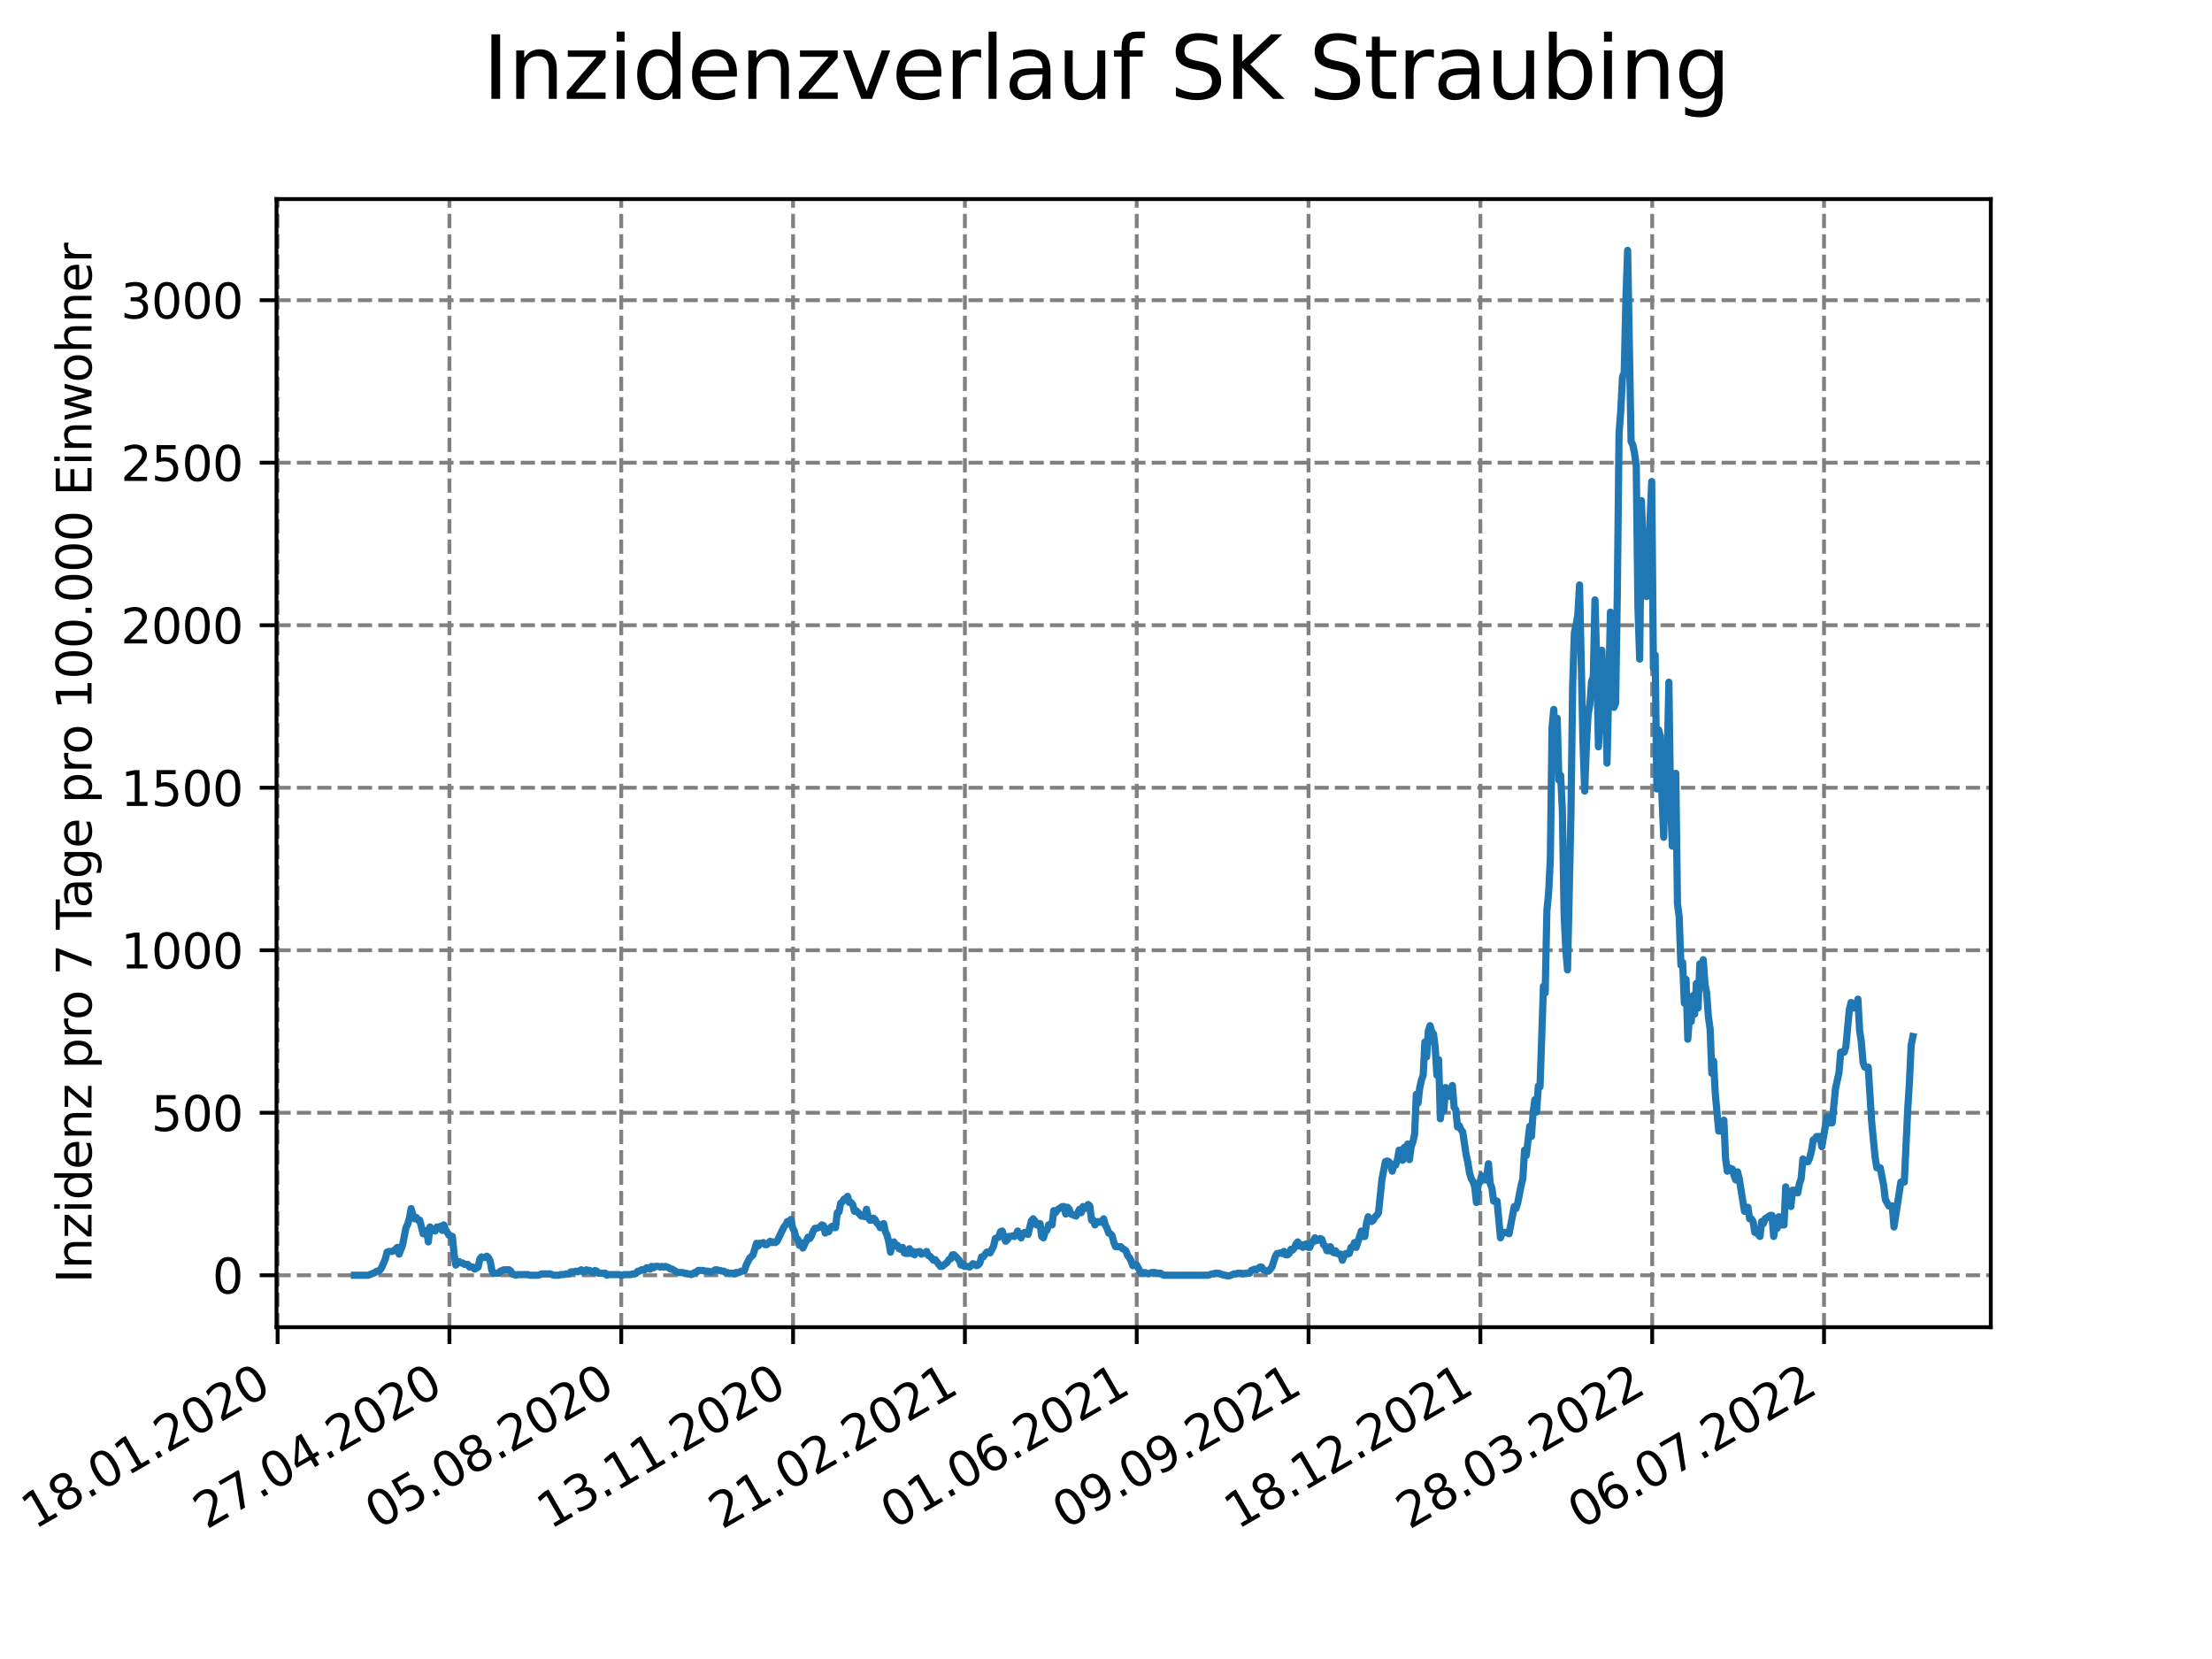 <?xml version="1.0" encoding="utf-8" standalone="no"?>
<!DOCTYPE svg PUBLIC "-//W3C//DTD SVG 1.1//EN"
  "http://www.w3.org/Graphics/SVG/1.1/DTD/svg11.dtd">
<svg xmlns:xlink="http://www.w3.org/1999/xlink" width="460.8pt" height="345.6pt" viewBox="0 0 460.8 345.6" xmlns="http://www.w3.org/2000/svg" version="1.1">
 <defs>
  <style type="text/css">*{stroke-linejoin: round; stroke-linecap: butt}</style>
 </defs>
 <g id="figure_1">
  <g id="patch_1">
   <path d="M 0 345.6 
L 460.8 345.6 
L 460.8 0 
L 0 0 
z
" style="fill: #ffffff"/>
  </g>
  <g id="axes_1">
   <g id="patch_2">
    <path d="M 57.6 276.48 
L 414.72 276.48 
L 414.72 41.472 
L 57.6 41.472 
z
" style="fill: #ffffff"/>
   </g>
   <g id="matplotlib.axis_1">
    <g id="xtick_1">
     <g id="line2d_1">
      <path d="M 57.83 276.48 
L 57.83 41.472 
" clip-path="url(#p8ad1187a54)" style="fill: none; stroke-dasharray: 2.96,1.28; stroke-dashoffset: 0; stroke: #808080; stroke-width: 0.8"/>
     </g>
     <g id="line2d_2">
      <defs>
       <path id="m8ffad5b7d6" d="M 0 0 
L 0 3.5 
" style="stroke: #000000; stroke-width: 0.8"/>
      </defs>
      <g>
       <use xlink:href="#m8ffad5b7d6" x="57.83" y="276.48" style="stroke: #000000; stroke-width: 0.8"/>
      </g>
     </g>
     <g id="text_1">
      <!-- 18.01.2020 -->
      <g transform="translate(7.204 318.689)rotate(-30)scale(0.1 -0.1)">
       <defs>
        <path id="DejaVuSans-31" d="M 794 531 
L 1825 531 
L 1825 4091 
L 703 3866 
L 703 4441 
L 1819 4666 
L 2450 4666 
L 2450 531 
L 3481 531 
L 3481 0 
L 794 0 
L 794 531 
z
" transform="scale(0.016)"/>
        <path id="DejaVuSans-38" d="M 2034 2216 
Q 1584 2216 1326 1975 
Q 1069 1734 1069 1313 
Q 1069 891 1326 650 
Q 1584 409 2034 409 
Q 2484 409 2743 651 
Q 3003 894 3003 1313 
Q 3003 1734 2745 1975 
Q 2488 2216 2034 2216 
z
M 1403 2484 
Q 997 2584 770 2862 
Q 544 3141 544 3541 
Q 544 4100 942 4425 
Q 1341 4750 2034 4750 
Q 2731 4750 3128 4425 
Q 3525 4100 3525 3541 
Q 3525 3141 3298 2862 
Q 3072 2584 2669 2484 
Q 3125 2378 3379 2068 
Q 3634 1759 3634 1313 
Q 3634 634 3220 271 
Q 2806 -91 2034 -91 
Q 1263 -91 848 271 
Q 434 634 434 1313 
Q 434 1759 690 2068 
Q 947 2378 1403 2484 
z
M 1172 3481 
Q 1172 3119 1398 2916 
Q 1625 2713 2034 2713 
Q 2441 2713 2670 2916 
Q 2900 3119 2900 3481 
Q 2900 3844 2670 4047 
Q 2441 4250 2034 4250 
Q 1625 4250 1398 4047 
Q 1172 3844 1172 3481 
z
" transform="scale(0.016)"/>
        <path id="DejaVuSans-2e" d="M 684 794 
L 1344 794 
L 1344 0 
L 684 0 
L 684 794 
z
" transform="scale(0.016)"/>
        <path id="DejaVuSans-30" d="M 2034 4250 
Q 1547 4250 1301 3770 
Q 1056 3291 1056 2328 
Q 1056 1369 1301 889 
Q 1547 409 2034 409 
Q 2525 409 2770 889 
Q 3016 1369 3016 2328 
Q 3016 3291 2770 3770 
Q 2525 4250 2034 4250 
z
M 2034 4750 
Q 2819 4750 3233 4129 
Q 3647 3509 3647 2328 
Q 3647 1150 3233 529 
Q 2819 -91 2034 -91 
Q 1250 -91 836 529 
Q 422 1150 422 2328 
Q 422 3509 836 4129 
Q 1250 4750 2034 4750 
z
" transform="scale(0.016)"/>
        <path id="DejaVuSans-32" d="M 1228 531 
L 3431 531 
L 3431 0 
L 469 0 
L 469 531 
Q 828 903 1448 1529 
Q 2069 2156 2228 2338 
Q 2531 2678 2651 2914 
Q 2772 3150 2772 3378 
Q 2772 3750 2511 3984 
Q 2250 4219 1831 4219 
Q 1534 4219 1204 4116 
Q 875 4013 500 3803 
L 500 4441 
Q 881 4594 1212 4672 
Q 1544 4750 1819 4750 
Q 2544 4750 2975 4387 
Q 3406 4025 3406 3419 
Q 3406 3131 3298 2873 
Q 3191 2616 2906 2266 
Q 2828 2175 2409 1742 
Q 1991 1309 1228 531 
z
" transform="scale(0.016)"/>
       </defs>
       <use xlink:href="#DejaVuSans-31"/>
       <use xlink:href="#DejaVuSans-38" x="63.623"/>
       <use xlink:href="#DejaVuSans-2e" x="127.246"/>
       <use xlink:href="#DejaVuSans-30" x="159.033"/>
       <use xlink:href="#DejaVuSans-31" x="222.656"/>
       <use xlink:href="#DejaVuSans-2e" x="286.279"/>
       <use xlink:href="#DejaVuSans-32" x="318.066"/>
       <use xlink:href="#DejaVuSans-30" x="381.689"/>
       <use xlink:href="#DejaVuSans-32" x="445.312"/>
       <use xlink:href="#DejaVuSans-30" x="508.936"/>
      </g>
     </g>
    </g>
    <g id="xtick_2">
     <g id="line2d_3">
      <path d="M 93.624 276.48 
L 93.624 41.472 
" clip-path="url(#p8ad1187a54)" style="fill: none; stroke-dasharray: 2.96,1.28; stroke-dashoffset: 0; stroke: #808080; stroke-width: 0.8"/>
     </g>
     <g id="line2d_4">
      <g>
       <use xlink:href="#m8ffad5b7d6" x="93.624" y="276.48" style="stroke: #000000; stroke-width: 0.8"/>
      </g>
     </g>
     <g id="text_2">
      <!-- 27.04.2020 -->
      <g transform="translate(42.999 318.689)rotate(-30)scale(0.1 -0.1)">
       <defs>
        <path id="DejaVuSans-37" d="M 525 4666 
L 3525 4666 
L 3525 4397 
L 1831 0 
L 1172 0 
L 2766 4134 
L 525 4134 
L 525 4666 
z
" transform="scale(0.016)"/>
        <path id="DejaVuSans-34" d="M 2419 4116 
L 825 1625 
L 2419 1625 
L 2419 4116 
z
M 2253 4666 
L 3047 4666 
L 3047 1625 
L 3713 1625 
L 3713 1100 
L 3047 1100 
L 3047 0 
L 2419 0 
L 2419 1100 
L 313 1100 
L 313 1709 
L 2253 4666 
z
" transform="scale(0.016)"/>
       </defs>
       <use xlink:href="#DejaVuSans-32"/>
       <use xlink:href="#DejaVuSans-37" x="63.623"/>
       <use xlink:href="#DejaVuSans-2e" x="127.246"/>
       <use xlink:href="#DejaVuSans-30" x="159.033"/>
       <use xlink:href="#DejaVuSans-34" x="222.656"/>
       <use xlink:href="#DejaVuSans-2e" x="286.279"/>
       <use xlink:href="#DejaVuSans-32" x="318.066"/>
       <use xlink:href="#DejaVuSans-30" x="381.689"/>
       <use xlink:href="#DejaVuSans-32" x="445.312"/>
       <use xlink:href="#DejaVuSans-30" x="508.936"/>
      </g>
     </g>
    </g>
    <g id="xtick_3">
     <g id="line2d_5">
      <path d="M 129.418 276.48 
L 129.418 41.472 
" clip-path="url(#p8ad1187a54)" style="fill: none; stroke-dasharray: 2.96,1.28; stroke-dashoffset: 0; stroke: #808080; stroke-width: 0.8"/>
     </g>
     <g id="line2d_6">
      <g>
       <use xlink:href="#m8ffad5b7d6" x="129.418" y="276.48" style="stroke: #000000; stroke-width: 0.8"/>
      </g>
     </g>
     <g id="text_3">
      <!-- 05.08.2020 -->
      <g transform="translate(78.793 318.689)rotate(-30)scale(0.1 -0.1)">
       <defs>
        <path id="DejaVuSans-35" d="M 691 4666 
L 3169 4666 
L 3169 4134 
L 1269 4134 
L 1269 2991 
Q 1406 3038 1543 3061 
Q 1681 3084 1819 3084 
Q 2600 3084 3056 2656 
Q 3513 2228 3513 1497 
Q 3513 744 3044 326 
Q 2575 -91 1722 -91 
Q 1428 -91 1123 -41 
Q 819 9 494 109 
L 494 744 
Q 775 591 1075 516 
Q 1375 441 1709 441 
Q 2250 441 2565 725 
Q 2881 1009 2881 1497 
Q 2881 1984 2565 2268 
Q 2250 2553 1709 2553 
Q 1456 2553 1204 2497 
Q 953 2441 691 2322 
L 691 4666 
z
" transform="scale(0.016)"/>
       </defs>
       <use xlink:href="#DejaVuSans-30"/>
       <use xlink:href="#DejaVuSans-35" x="63.623"/>
       <use xlink:href="#DejaVuSans-2e" x="127.246"/>
       <use xlink:href="#DejaVuSans-30" x="159.033"/>
       <use xlink:href="#DejaVuSans-38" x="222.656"/>
       <use xlink:href="#DejaVuSans-2e" x="286.279"/>
       <use xlink:href="#DejaVuSans-32" x="318.066"/>
       <use xlink:href="#DejaVuSans-30" x="381.689"/>
       <use xlink:href="#DejaVuSans-32" x="445.312"/>
       <use xlink:href="#DejaVuSans-30" x="508.936"/>
      </g>
     </g>
    </g>
    <g id="xtick_4">
     <g id="line2d_7">
      <path d="M 165.213 276.48 
L 165.213 41.472 
" clip-path="url(#p8ad1187a54)" style="fill: none; stroke-dasharray: 2.96,1.28; stroke-dashoffset: 0; stroke: #808080; stroke-width: 0.8"/>
     </g>
     <g id="line2d_8">
      <g>
       <use xlink:href="#m8ffad5b7d6" x="165.213" y="276.48" style="stroke: #000000; stroke-width: 0.8"/>
      </g>
     </g>
     <g id="text_4">
      <!-- 13.11.2020 -->
      <g transform="translate(114.587 318.689)rotate(-30)scale(0.1 -0.1)">
       <defs>
        <path id="DejaVuSans-33" d="M 2597 2516 
Q 3050 2419 3304 2112 
Q 3559 1806 3559 1356 
Q 3559 666 3084 287 
Q 2609 -91 1734 -91 
Q 1441 -91 1130 -33 
Q 819 25 488 141 
L 488 750 
Q 750 597 1062 519 
Q 1375 441 1716 441 
Q 2309 441 2620 675 
Q 2931 909 2931 1356 
Q 2931 1769 2642 2001 
Q 2353 2234 1838 2234 
L 1294 2234 
L 1294 2753 
L 1863 2753 
Q 2328 2753 2575 2939 
Q 2822 3125 2822 3475 
Q 2822 3834 2567 4026 
Q 2313 4219 1838 4219 
Q 1578 4219 1281 4162 
Q 984 4106 628 3988 
L 628 4550 
Q 988 4650 1302 4700 
Q 1616 4750 1894 4750 
Q 2613 4750 3031 4423 
Q 3450 4097 3450 3541 
Q 3450 3153 3228 2886 
Q 3006 2619 2597 2516 
z
" transform="scale(0.016)"/>
       </defs>
       <use xlink:href="#DejaVuSans-31"/>
       <use xlink:href="#DejaVuSans-33" x="63.623"/>
       <use xlink:href="#DejaVuSans-2e" x="127.246"/>
       <use xlink:href="#DejaVuSans-31" x="159.033"/>
       <use xlink:href="#DejaVuSans-31" x="222.656"/>
       <use xlink:href="#DejaVuSans-2e" x="286.279"/>
       <use xlink:href="#DejaVuSans-32" x="318.066"/>
       <use xlink:href="#DejaVuSans-30" x="381.689"/>
       <use xlink:href="#DejaVuSans-32" x="445.312"/>
       <use xlink:href="#DejaVuSans-30" x="508.936"/>
      </g>
     </g>
    </g>
    <g id="xtick_5">
     <g id="line2d_9">
      <path d="M 201.007 276.48 
L 201.007 41.472 
" clip-path="url(#p8ad1187a54)" style="fill: none; stroke-dasharray: 2.96,1.28; stroke-dashoffset: 0; stroke: #808080; stroke-width: 0.8"/>
     </g>
     <g id="line2d_10">
      <g>
       <use xlink:href="#m8ffad5b7d6" x="201.007" y="276.48" style="stroke: #000000; stroke-width: 0.8"/>
      </g>
     </g>
     <g id="text_5">
      <!-- 21.02.2021 -->
      <g transform="translate(150.382 318.689)rotate(-30)scale(0.1 -0.1)">
       <use xlink:href="#DejaVuSans-32"/>
       <use xlink:href="#DejaVuSans-31" x="63.623"/>
       <use xlink:href="#DejaVuSans-2e" x="127.246"/>
       <use xlink:href="#DejaVuSans-30" x="159.033"/>
       <use xlink:href="#DejaVuSans-32" x="222.656"/>
       <use xlink:href="#DejaVuSans-2e" x="286.279"/>
       <use xlink:href="#DejaVuSans-32" x="318.066"/>
       <use xlink:href="#DejaVuSans-30" x="381.689"/>
       <use xlink:href="#DejaVuSans-32" x="445.312"/>
       <use xlink:href="#DejaVuSans-31" x="508.936"/>
      </g>
     </g>
    </g>
    <g id="xtick_6">
     <g id="line2d_11">
      <path d="M 236.801 276.48 
L 236.801 41.472 
" clip-path="url(#p8ad1187a54)" style="fill: none; stroke-dasharray: 2.96,1.28; stroke-dashoffset: 0; stroke: #808080; stroke-width: 0.8"/>
     </g>
     <g id="line2d_12">
      <g>
       <use xlink:href="#m8ffad5b7d6" x="236.801" y="276.48" style="stroke: #000000; stroke-width: 0.8"/>
      </g>
     </g>
     <g id="text_6">
      <!-- 01.06.2021 -->
      <g transform="translate(186.176 318.689)rotate(-30)scale(0.1 -0.1)">
       <defs>
        <path id="DejaVuSans-36" d="M 2113 2584 
Q 1688 2584 1439 2293 
Q 1191 2003 1191 1497 
Q 1191 994 1439 701 
Q 1688 409 2113 409 
Q 2538 409 2786 701 
Q 3034 994 3034 1497 
Q 3034 2003 2786 2293 
Q 2538 2584 2113 2584 
z
M 3366 4563 
L 3366 3988 
Q 3128 4100 2886 4159 
Q 2644 4219 2406 4219 
Q 1781 4219 1451 3797 
Q 1122 3375 1075 2522 
Q 1259 2794 1537 2939 
Q 1816 3084 2150 3084 
Q 2853 3084 3261 2657 
Q 3669 2231 3669 1497 
Q 3669 778 3244 343 
Q 2819 -91 2113 -91 
Q 1303 -91 875 529 
Q 447 1150 447 2328 
Q 447 3434 972 4092 
Q 1497 4750 2381 4750 
Q 2619 4750 2861 4703 
Q 3103 4656 3366 4563 
z
" transform="scale(0.016)"/>
       </defs>
       <use xlink:href="#DejaVuSans-30"/>
       <use xlink:href="#DejaVuSans-31" x="63.623"/>
       <use xlink:href="#DejaVuSans-2e" x="127.246"/>
       <use xlink:href="#DejaVuSans-30" x="159.033"/>
       <use xlink:href="#DejaVuSans-36" x="222.656"/>
       <use xlink:href="#DejaVuSans-2e" x="286.279"/>
       <use xlink:href="#DejaVuSans-32" x="318.066"/>
       <use xlink:href="#DejaVuSans-30" x="381.689"/>
       <use xlink:href="#DejaVuSans-32" x="445.312"/>
       <use xlink:href="#DejaVuSans-31" x="508.936"/>
      </g>
     </g>
    </g>
    <g id="xtick_7">
     <g id="line2d_13">
      <path d="M 272.596 276.48 
L 272.596 41.472 
" clip-path="url(#p8ad1187a54)" style="fill: none; stroke-dasharray: 2.96,1.28; stroke-dashoffset: 0; stroke: #808080; stroke-width: 0.8"/>
     </g>
     <g id="line2d_14">
      <g>
       <use xlink:href="#m8ffad5b7d6" x="272.596" y="276.48" style="stroke: #000000; stroke-width: 0.8"/>
      </g>
     </g>
     <g id="text_7">
      <!-- 09.09.2021 -->
      <g transform="translate(221.97 318.689)rotate(-30)scale(0.1 -0.1)">
       <defs>
        <path id="DejaVuSans-39" d="M 703 97 
L 703 672 
Q 941 559 1184 500 
Q 1428 441 1663 441 
Q 2288 441 2617 861 
Q 2947 1281 2994 2138 
Q 2813 1869 2534 1725 
Q 2256 1581 1919 1581 
Q 1219 1581 811 2004 
Q 403 2428 403 3163 
Q 403 3881 828 4315 
Q 1253 4750 1959 4750 
Q 2769 4750 3195 4129 
Q 3622 3509 3622 2328 
Q 3622 1225 3098 567 
Q 2575 -91 1691 -91 
Q 1453 -91 1209 -44 
Q 966 3 703 97 
z
M 1959 2075 
Q 2384 2075 2632 2365 
Q 2881 2656 2881 3163 
Q 2881 3666 2632 3958 
Q 2384 4250 1959 4250 
Q 1534 4250 1286 3958 
Q 1038 3666 1038 3163 
Q 1038 2656 1286 2365 
Q 1534 2075 1959 2075 
z
" transform="scale(0.016)"/>
       </defs>
       <use xlink:href="#DejaVuSans-30"/>
       <use xlink:href="#DejaVuSans-39" x="63.623"/>
       <use xlink:href="#DejaVuSans-2e" x="127.246"/>
       <use xlink:href="#DejaVuSans-30" x="159.033"/>
       <use xlink:href="#DejaVuSans-39" x="222.656"/>
       <use xlink:href="#DejaVuSans-2e" x="286.279"/>
       <use xlink:href="#DejaVuSans-32" x="318.066"/>
       <use xlink:href="#DejaVuSans-30" x="381.689"/>
       <use xlink:href="#DejaVuSans-32" x="445.312"/>
       <use xlink:href="#DejaVuSans-31" x="508.936"/>
      </g>
     </g>
    </g>
    <g id="xtick_8">
     <g id="line2d_15">
      <path d="M 308.39 276.48 
L 308.39 41.472 
" clip-path="url(#p8ad1187a54)" style="fill: none; stroke-dasharray: 2.96,1.28; stroke-dashoffset: 0; stroke: #808080; stroke-width: 0.8"/>
     </g>
     <g id="line2d_16">
      <g>
       <use xlink:href="#m8ffad5b7d6" x="308.39" y="276.48" style="stroke: #000000; stroke-width: 0.8"/>
      </g>
     </g>
     <g id="text_8">
      <!-- 18.12.2021 -->
      <g transform="translate(257.765 318.689)rotate(-30)scale(0.1 -0.1)">
       <use xlink:href="#DejaVuSans-31"/>
       <use xlink:href="#DejaVuSans-38" x="63.623"/>
       <use xlink:href="#DejaVuSans-2e" x="127.246"/>
       <use xlink:href="#DejaVuSans-31" x="159.033"/>
       <use xlink:href="#DejaVuSans-32" x="222.656"/>
       <use xlink:href="#DejaVuSans-2e" x="286.279"/>
       <use xlink:href="#DejaVuSans-32" x="318.066"/>
       <use xlink:href="#DejaVuSans-30" x="381.689"/>
       <use xlink:href="#DejaVuSans-32" x="445.312"/>
       <use xlink:href="#DejaVuSans-31" x="508.936"/>
      </g>
     </g>
    </g>
    <g id="xtick_9">
     <g id="line2d_17">
      <path d="M 344.184 276.48 
L 344.184 41.472 
" clip-path="url(#p8ad1187a54)" style="fill: none; stroke-dasharray: 2.96,1.28; stroke-dashoffset: 0; stroke: #808080; stroke-width: 0.8"/>
     </g>
     <g id="line2d_18">
      <g>
       <use xlink:href="#m8ffad5b7d6" x="344.184" y="276.48" style="stroke: #000000; stroke-width: 0.8"/>
      </g>
     </g>
     <g id="text_9">
      <!-- 28.03.2022 -->
      <g transform="translate(293.559 318.689)rotate(-30)scale(0.1 -0.1)">
       <use xlink:href="#DejaVuSans-32"/>
       <use xlink:href="#DejaVuSans-38" x="63.623"/>
       <use xlink:href="#DejaVuSans-2e" x="127.246"/>
       <use xlink:href="#DejaVuSans-30" x="159.033"/>
       <use xlink:href="#DejaVuSans-33" x="222.656"/>
       <use xlink:href="#DejaVuSans-2e" x="286.279"/>
       <use xlink:href="#DejaVuSans-32" x="318.066"/>
       <use xlink:href="#DejaVuSans-30" x="381.689"/>
       <use xlink:href="#DejaVuSans-32" x="445.312"/>
       <use xlink:href="#DejaVuSans-32" x="508.936"/>
      </g>
     </g>
    </g>
    <g id="xtick_10">
     <g id="line2d_19">
      <path d="M 379.979 276.48 
L 379.979 41.472 
" clip-path="url(#p8ad1187a54)" style="fill: none; stroke-dasharray: 2.96,1.28; stroke-dashoffset: 0; stroke: #808080; stroke-width: 0.8"/>
     </g>
     <g id="line2d_20">
      <g>
       <use xlink:href="#m8ffad5b7d6" x="379.979" y="276.48" style="stroke: #000000; stroke-width: 0.8"/>
      </g>
     </g>
     <g id="text_10">
      <!-- 06.07.2022 -->
      <g transform="translate(329.353 318.689)rotate(-30)scale(0.1 -0.1)">
       <use xlink:href="#DejaVuSans-30"/>
       <use xlink:href="#DejaVuSans-36" x="63.623"/>
       <use xlink:href="#DejaVuSans-2e" x="127.246"/>
       <use xlink:href="#DejaVuSans-30" x="159.033"/>
       <use xlink:href="#DejaVuSans-37" x="222.656"/>
       <use xlink:href="#DejaVuSans-2e" x="286.279"/>
       <use xlink:href="#DejaVuSans-32" x="318.066"/>
       <use xlink:href="#DejaVuSans-30" x="381.689"/>
       <use xlink:href="#DejaVuSans-32" x="445.312"/>
       <use xlink:href="#DejaVuSans-32" x="508.936"/>
      </g>
     </g>
    </g>
   </g>
   <g id="matplotlib.axis_2">
    <g id="ytick_1">
     <g id="line2d_21">
      <path d="M 57.6 265.656 
L 414.72 265.656 
" clip-path="url(#p8ad1187a54)" style="fill: none; stroke-dasharray: 2.96,1.28; stroke-dashoffset: 0; stroke: #808080; stroke-width: 0.8"/>
     </g>
     <g id="line2d_22">
      <defs>
       <path id="mf88d2b0779" d="M 0 0 
L -3.5 0 
" style="stroke: #000000; stroke-width: 0.8"/>
      </defs>
      <g>
       <use xlink:href="#mf88d2b0779" x="57.6" y="265.656" style="stroke: #000000; stroke-width: 0.8"/>
      </g>
     </g>
     <g id="text_11">
      <!-- 0 -->
      <g transform="translate(44.237 269.455)scale(0.1 -0.1)">
       <use xlink:href="#DejaVuSans-30"/>
      </g>
     </g>
    </g>
    <g id="ytick_2">
     <g id="line2d_23">
      <path d="M 57.6 231.803 
L 414.72 231.803 
" clip-path="url(#p8ad1187a54)" style="fill: none; stroke-dasharray: 2.96,1.28; stroke-dashoffset: 0; stroke: #808080; stroke-width: 0.8"/>
     </g>
     <g id="line2d_24">
      <g>
       <use xlink:href="#mf88d2b0779" x="57.6" y="231.803" style="stroke: #000000; stroke-width: 0.8"/>
      </g>
     </g>
     <g id="text_12">
      <!-- 500 -->
      <g transform="translate(31.512 235.602)scale(0.1 -0.1)">
       <use xlink:href="#DejaVuSans-35"/>
       <use xlink:href="#DejaVuSans-30" x="63.623"/>
       <use xlink:href="#DejaVuSans-30" x="127.246"/>
      </g>
     </g>
    </g>
    <g id="ytick_3">
     <g id="line2d_25">
      <path d="M 57.6 197.949 
L 414.72 197.949 
" clip-path="url(#p8ad1187a54)" style="fill: none; stroke-dasharray: 2.96,1.28; stroke-dashoffset: 0; stroke: #808080; stroke-width: 0.8"/>
     </g>
     <g id="line2d_26">
      <g>
       <use xlink:href="#mf88d2b0779" x="57.6" y="197.949" style="stroke: #000000; stroke-width: 0.8"/>
      </g>
     </g>
     <g id="text_13">
      <!-- 1000 -->
      <g transform="translate(25.15 201.748)scale(0.1 -0.1)">
       <use xlink:href="#DejaVuSans-31"/>
       <use xlink:href="#DejaVuSans-30" x="63.623"/>
       <use xlink:href="#DejaVuSans-30" x="127.246"/>
       <use xlink:href="#DejaVuSans-30" x="190.869"/>
      </g>
     </g>
    </g>
    <g id="ytick_4">
     <g id="line2d_27">
      <path d="M 57.6 164.095 
L 414.72 164.095 
" clip-path="url(#p8ad1187a54)" style="fill: none; stroke-dasharray: 2.96,1.28; stroke-dashoffset: 0; stroke: #808080; stroke-width: 0.8"/>
     </g>
     <g id="line2d_28">
      <g>
       <use xlink:href="#mf88d2b0779" x="57.6" y="164.095" style="stroke: #000000; stroke-width: 0.8"/>
      </g>
     </g>
     <g id="text_14">
      <!-- 1500 -->
      <g transform="translate(25.15 167.895)scale(0.1 -0.1)">
       <use xlink:href="#DejaVuSans-31"/>
       <use xlink:href="#DejaVuSans-35" x="63.623"/>
       <use xlink:href="#DejaVuSans-30" x="127.246"/>
       <use xlink:href="#DejaVuSans-30" x="190.869"/>
      </g>
     </g>
    </g>
    <g id="ytick_5">
     <g id="line2d_29">
      <path d="M 57.6 130.242 
L 414.72 130.242 
" clip-path="url(#p8ad1187a54)" style="fill: none; stroke-dasharray: 2.96,1.28; stroke-dashoffset: 0; stroke: #808080; stroke-width: 0.8"/>
     </g>
     <g id="line2d_30">
      <g>
       <use xlink:href="#mf88d2b0779" x="57.6" y="130.242" style="stroke: #000000; stroke-width: 0.8"/>
      </g>
     </g>
     <g id="text_15">
      <!-- 2000 -->
      <g transform="translate(25.15 134.041)scale(0.1 -0.1)">
       <use xlink:href="#DejaVuSans-32"/>
       <use xlink:href="#DejaVuSans-30" x="63.623"/>
       <use xlink:href="#DejaVuSans-30" x="127.246"/>
       <use xlink:href="#DejaVuSans-30" x="190.869"/>
      </g>
     </g>
    </g>
    <g id="ytick_6">
     <g id="line2d_31">
      <path d="M 57.6 96.388 
L 414.72 96.388 
" clip-path="url(#p8ad1187a54)" style="fill: none; stroke-dasharray: 2.96,1.28; stroke-dashoffset: 0; stroke: #808080; stroke-width: 0.8"/>
     </g>
     <g id="line2d_32">
      <g>
       <use xlink:href="#mf88d2b0779" x="57.6" y="96.388" style="stroke: #000000; stroke-width: 0.8"/>
      </g>
     </g>
     <g id="text_16">
      <!-- 2500 -->
      <g transform="translate(25.15 100.187)scale(0.1 -0.1)">
       <use xlink:href="#DejaVuSans-32"/>
       <use xlink:href="#DejaVuSans-35" x="63.623"/>
       <use xlink:href="#DejaVuSans-30" x="127.246"/>
       <use xlink:href="#DejaVuSans-30" x="190.869"/>
      </g>
     </g>
    </g>
    <g id="ytick_7">
     <g id="line2d_33">
      <path d="M 57.6 62.535 
L 414.72 62.535 
" clip-path="url(#p8ad1187a54)" style="fill: none; stroke-dasharray: 2.96,1.28; stroke-dashoffset: 0; stroke: #808080; stroke-width: 0.8"/>
     </g>
     <g id="line2d_34">
      <g>
       <use xlink:href="#mf88d2b0779" x="57.6" y="62.535" style="stroke: #000000; stroke-width: 0.8"/>
      </g>
     </g>
     <g id="text_17">
      <!-- 3000 -->
      <g transform="translate(25.15 66.334)scale(0.1 -0.1)">
       <use xlink:href="#DejaVuSans-33"/>
       <use xlink:href="#DejaVuSans-30" x="63.623"/>
       <use xlink:href="#DejaVuSans-30" x="127.246"/>
       <use xlink:href="#DejaVuSans-30" x="190.869"/>
      </g>
     </g>
    </g>
    <g id="text_18">
     <!-- Inzidenz pro 7 Tage pro 100.000 Einwohner -->
     <g transform="translate(19.07 267.301)rotate(-90)scale(0.1 -0.1)">
      <defs>
       <path id="DejaVuSans-49" d="M 628 4666 
L 1259 4666 
L 1259 0 
L 628 0 
L 628 4666 
z
" transform="scale(0.016)"/>
       <path id="DejaVuSans-6e" d="M 3513 2113 
L 3513 0 
L 2938 0 
L 2938 2094 
Q 2938 2591 2744 2837 
Q 2550 3084 2163 3084 
Q 1697 3084 1428 2787 
Q 1159 2491 1159 1978 
L 1159 0 
L 581 0 
L 581 3500 
L 1159 3500 
L 1159 2956 
Q 1366 3272 1645 3428 
Q 1925 3584 2291 3584 
Q 2894 3584 3203 3211 
Q 3513 2838 3513 2113 
z
" transform="scale(0.016)"/>
       <path id="DejaVuSans-7a" d="M 353 3500 
L 3084 3500 
L 3084 2975 
L 922 459 
L 3084 459 
L 3084 0 
L 275 0 
L 275 525 
L 2438 3041 
L 353 3041 
L 353 3500 
z
" transform="scale(0.016)"/>
       <path id="DejaVuSans-69" d="M 603 3500 
L 1178 3500 
L 1178 0 
L 603 0 
L 603 3500 
z
M 603 4863 
L 1178 4863 
L 1178 4134 
L 603 4134 
L 603 4863 
z
" transform="scale(0.016)"/>
       <path id="DejaVuSans-64" d="M 2906 2969 
L 2906 4863 
L 3481 4863 
L 3481 0 
L 2906 0 
L 2906 525 
Q 2725 213 2448 61 
Q 2172 -91 1784 -91 
Q 1150 -91 751 415 
Q 353 922 353 1747 
Q 353 2572 751 3078 
Q 1150 3584 1784 3584 
Q 2172 3584 2448 3432 
Q 2725 3281 2906 2969 
z
M 947 1747 
Q 947 1113 1208 752 
Q 1469 391 1925 391 
Q 2381 391 2643 752 
Q 2906 1113 2906 1747 
Q 2906 2381 2643 2742 
Q 2381 3103 1925 3103 
Q 1469 3103 1208 2742 
Q 947 2381 947 1747 
z
" transform="scale(0.016)"/>
       <path id="DejaVuSans-65" d="M 3597 1894 
L 3597 1613 
L 953 1613 
Q 991 1019 1311 708 
Q 1631 397 2203 397 
Q 2534 397 2845 478 
Q 3156 559 3463 722 
L 3463 178 
Q 3153 47 2828 -22 
Q 2503 -91 2169 -91 
Q 1331 -91 842 396 
Q 353 884 353 1716 
Q 353 2575 817 3079 
Q 1281 3584 2069 3584 
Q 2775 3584 3186 3129 
Q 3597 2675 3597 1894 
z
M 3022 2063 
Q 3016 2534 2758 2815 
Q 2500 3097 2075 3097 
Q 1594 3097 1305 2825 
Q 1016 2553 972 2059 
L 3022 2063 
z
" transform="scale(0.016)"/>
       <path id="DejaVuSans-20" transform="scale(0.016)"/>
       <path id="DejaVuSans-70" d="M 1159 525 
L 1159 -1331 
L 581 -1331 
L 581 3500 
L 1159 3500 
L 1159 2969 
Q 1341 3281 1617 3432 
Q 1894 3584 2278 3584 
Q 2916 3584 3314 3078 
Q 3713 2572 3713 1747 
Q 3713 922 3314 415 
Q 2916 -91 2278 -91 
Q 1894 -91 1617 61 
Q 1341 213 1159 525 
z
M 3116 1747 
Q 3116 2381 2855 2742 
Q 2594 3103 2138 3103 
Q 1681 3103 1420 2742 
Q 1159 2381 1159 1747 
Q 1159 1113 1420 752 
Q 1681 391 2138 391 
Q 2594 391 2855 752 
Q 3116 1113 3116 1747 
z
" transform="scale(0.016)"/>
       <path id="DejaVuSans-72" d="M 2631 2963 
Q 2534 3019 2420 3045 
Q 2306 3072 2169 3072 
Q 1681 3072 1420 2755 
Q 1159 2438 1159 1844 
L 1159 0 
L 581 0 
L 581 3500 
L 1159 3500 
L 1159 2956 
Q 1341 3275 1631 3429 
Q 1922 3584 2338 3584 
Q 2397 3584 2469 3576 
Q 2541 3569 2628 3553 
L 2631 2963 
z
" transform="scale(0.016)"/>
       <path id="DejaVuSans-6f" d="M 1959 3097 
Q 1497 3097 1228 2736 
Q 959 2375 959 1747 
Q 959 1119 1226 758 
Q 1494 397 1959 397 
Q 2419 397 2687 759 
Q 2956 1122 2956 1747 
Q 2956 2369 2687 2733 
Q 2419 3097 1959 3097 
z
M 1959 3584 
Q 2709 3584 3137 3096 
Q 3566 2609 3566 1747 
Q 3566 888 3137 398 
Q 2709 -91 1959 -91 
Q 1206 -91 779 398 
Q 353 888 353 1747 
Q 353 2609 779 3096 
Q 1206 3584 1959 3584 
z
" transform="scale(0.016)"/>
       <path id="DejaVuSans-54" d="M -19 4666 
L 3928 4666 
L 3928 4134 
L 2272 4134 
L 2272 0 
L 1638 0 
L 1638 4134 
L -19 4134 
L -19 4666 
z
" transform="scale(0.016)"/>
       <path id="DejaVuSans-61" d="M 2194 1759 
Q 1497 1759 1228 1600 
Q 959 1441 959 1056 
Q 959 750 1161 570 
Q 1363 391 1709 391 
Q 2188 391 2477 730 
Q 2766 1069 2766 1631 
L 2766 1759 
L 2194 1759 
z
M 3341 1997 
L 3341 0 
L 2766 0 
L 2766 531 
Q 2569 213 2275 61 
Q 1981 -91 1556 -91 
Q 1019 -91 701 211 
Q 384 513 384 1019 
Q 384 1609 779 1909 
Q 1175 2209 1959 2209 
L 2766 2209 
L 2766 2266 
Q 2766 2663 2505 2880 
Q 2244 3097 1772 3097 
Q 1472 3097 1187 3025 
Q 903 2953 641 2809 
L 641 3341 
Q 956 3463 1253 3523 
Q 1550 3584 1831 3584 
Q 2591 3584 2966 3190 
Q 3341 2797 3341 1997 
z
" transform="scale(0.016)"/>
       <path id="DejaVuSans-67" d="M 2906 1791 
Q 2906 2416 2648 2759 
Q 2391 3103 1925 3103 
Q 1463 3103 1205 2759 
Q 947 2416 947 1791 
Q 947 1169 1205 825 
Q 1463 481 1925 481 
Q 2391 481 2648 825 
Q 2906 1169 2906 1791 
z
M 3481 434 
Q 3481 -459 3084 -895 
Q 2688 -1331 1869 -1331 
Q 1566 -1331 1297 -1286 
Q 1028 -1241 775 -1147 
L 775 -588 
Q 1028 -725 1275 -790 
Q 1522 -856 1778 -856 
Q 2344 -856 2625 -561 
Q 2906 -266 2906 331 
L 2906 616 
Q 2728 306 2450 153 
Q 2172 0 1784 0 
Q 1141 0 747 490 
Q 353 981 353 1791 
Q 353 2603 747 3093 
Q 1141 3584 1784 3584 
Q 2172 3584 2450 3431 
Q 2728 3278 2906 2969 
L 2906 3500 
L 3481 3500 
L 3481 434 
z
" transform="scale(0.016)"/>
       <path id="DejaVuSans-45" d="M 628 4666 
L 3578 4666 
L 3578 4134 
L 1259 4134 
L 1259 2753 
L 3481 2753 
L 3481 2222 
L 1259 2222 
L 1259 531 
L 3634 531 
L 3634 0 
L 628 0 
L 628 4666 
z
" transform="scale(0.016)"/>
       <path id="DejaVuSans-77" d="M 269 3500 
L 844 3500 
L 1563 769 
L 2278 3500 
L 2956 3500 
L 3675 769 
L 4391 3500 
L 4966 3500 
L 4050 0 
L 3372 0 
L 2619 2869 
L 1863 0 
L 1184 0 
L 269 3500 
z
" transform="scale(0.016)"/>
       <path id="DejaVuSans-68" d="M 3513 2113 
L 3513 0 
L 2938 0 
L 2938 2094 
Q 2938 2591 2744 2837 
Q 2550 3084 2163 3084 
Q 1697 3084 1428 2787 
Q 1159 2491 1159 1978 
L 1159 0 
L 581 0 
L 581 4863 
L 1159 4863 
L 1159 2956 
Q 1366 3272 1645 3428 
Q 1925 3584 2291 3584 
Q 2894 3584 3203 3211 
Q 3513 2838 3513 2113 
z
" transform="scale(0.016)"/>
      </defs>
      <use xlink:href="#DejaVuSans-49"/>
      <use xlink:href="#DejaVuSans-6e" x="29.492"/>
      <use xlink:href="#DejaVuSans-7a" x="92.871"/>
      <use xlink:href="#DejaVuSans-69" x="145.361"/>
      <use xlink:href="#DejaVuSans-64" x="173.145"/>
      <use xlink:href="#DejaVuSans-65" x="236.621"/>
      <use xlink:href="#DejaVuSans-6e" x="298.145"/>
      <use xlink:href="#DejaVuSans-7a" x="361.523"/>
      <use xlink:href="#DejaVuSans-20" x="414.014"/>
      <use xlink:href="#DejaVuSans-70" x="445.801"/>
      <use xlink:href="#DejaVuSans-72" x="509.277"/>
      <use xlink:href="#DejaVuSans-6f" x="548.141"/>
      <use xlink:href="#DejaVuSans-20" x="609.322"/>
      <use xlink:href="#DejaVuSans-37" x="641.109"/>
      <use xlink:href="#DejaVuSans-20" x="704.732"/>
      <use xlink:href="#DejaVuSans-54" x="736.52"/>
      <use xlink:href="#DejaVuSans-61" x="781.104"/>
      <use xlink:href="#DejaVuSans-67" x="842.383"/>
      <use xlink:href="#DejaVuSans-65" x="905.859"/>
      <use xlink:href="#DejaVuSans-20" x="967.383"/>
      <use xlink:href="#DejaVuSans-70" x="999.17"/>
      <use xlink:href="#DejaVuSans-72" x="1062.646"/>
      <use xlink:href="#DejaVuSans-6f" x="1101.51"/>
      <use xlink:href="#DejaVuSans-20" x="1162.691"/>
      <use xlink:href="#DejaVuSans-31" x="1194.479"/>
      <use xlink:href="#DejaVuSans-30" x="1258.102"/>
      <use xlink:href="#DejaVuSans-30" x="1321.725"/>
      <use xlink:href="#DejaVuSans-2e" x="1385.348"/>
      <use xlink:href="#DejaVuSans-30" x="1417.135"/>
      <use xlink:href="#DejaVuSans-30" x="1480.758"/>
      <use xlink:href="#DejaVuSans-30" x="1544.381"/>
      <use xlink:href="#DejaVuSans-20" x="1608.004"/>
      <use xlink:href="#DejaVuSans-45" x="1639.791"/>
      <use xlink:href="#DejaVuSans-69" x="1702.975"/>
      <use xlink:href="#DejaVuSans-6e" x="1730.758"/>
      <use xlink:href="#DejaVuSans-77" x="1794.137"/>
      <use xlink:href="#DejaVuSans-6f" x="1875.924"/>
      <use xlink:href="#DejaVuSans-68" x="1937.105"/>
      <use xlink:href="#DejaVuSans-6e" x="2000.484"/>
      <use xlink:href="#DejaVuSans-65" x="2063.863"/>
      <use xlink:href="#DejaVuSans-72" x="2125.387"/>
     </g>
    </g>
   </g>
   <g id="line2d_35">
    <path d="M 73.833 265.656 
L 76.696 265.656 
L 78.128 265.089 
L 78.486 264.806 
L 78.844 264.806 
L 79.202 264.523 
L 79.56 263.956 
L 80.276 262.256 
L 80.634 260.839 
L 80.992 260.698 
L 81.707 260.698 
L 82.065 260.556 
L 82.781 259.848 
L 83.139 261.264 
L 83.855 259.423 
L 84.571 255.739 
L 84.929 255.031 
L 85.287 253.756 
L 85.645 251.772 
L 86.003 253.047 
L 86.361 253.897 
L 86.719 253.614 
L 87.077 254.181 
L 87.435 254.181 
L 88.15 257.014 
L 88.508 257.014 
L 88.866 256.306 
L 89.224 258.714 
L 89.582 255.597 
L 89.94 256.164 
L 90.656 256.447 
L 91.014 255.597 
L 91.372 255.881 
L 91.73 255.456 
L 92.088 256.306 
L 92.446 255.172 
L 92.804 256.164 
L 93.52 257.297 
L 94.235 257.581 
L 94.593 261.264 
L 94.951 263.531 
L 95.309 262.823 
L 95.667 262.823 
L 96.025 263.106 
L 96.383 263.106 
L 96.741 263.389 
L 97.457 263.389 
L 97.815 263.956 
L 98.531 263.956 
L 98.889 264.381 
L 99.605 263.956 
L 99.963 262.256 
L 100.321 261.831 
L 100.678 261.973 
L 101.036 261.973 
L 101.394 261.689 
L 101.752 261.973 
L 102.11 262.681 
L 102.468 264.664 
L 102.826 265.231 
L 103.9 265.231 
L 104.258 264.806 
L 104.974 264.523 
L 106.048 264.523 
L 106.406 264.806 
L 106.764 265.373 
L 107.479 265.656 
L 107.837 265.514 
L 109.985 265.514 
L 110.343 265.656 
L 112.133 265.656 
L 112.849 265.373 
L 114.638 265.373 
L 115.354 265.656 
L 116.428 265.656 
L 116.786 265.514 
L 117.502 265.514 
L 117.86 265.373 
L 118.576 265.373 
L 118.934 264.948 
L 119.649 264.948 
L 120.007 264.806 
L 120.365 264.948 
L 121.081 264.523 
L 121.439 264.948 
L 121.797 264.948 
L 122.155 264.523 
L 122.513 264.664 
L 122.871 264.664 
L 123.587 265.089 
L 123.945 264.664 
L 124.303 264.806 
L 124.661 265.231 
L 126.092 265.231 
L 126.45 265.656 
L 126.808 265.514 
L 128.956 265.514 
L 129.314 265.656 
L 129.672 265.656 
L 130.03 265.514 
L 131.462 265.514 
L 131.82 265.373 
L 132.177 265.373 
L 132.535 265.231 
L 132.893 264.806 
L 133.251 264.806 
L 133.609 264.523 
L 134.325 264.523 
L 134.683 264.098 
L 135.041 264.098 
L 135.399 264.381 
L 135.757 263.814 
L 136.115 264.098 
L 136.473 263.814 
L 137.189 263.814 
L 137.547 263.956 
L 137.905 263.814 
L 138.263 263.956 
L 138.62 263.814 
L 139.336 264.098 
L 139.694 264.381 
L 140.052 264.381 
L 141.126 265.089 
L 142.2 265.089 
L 142.558 265.231 
L 142.916 265.231 
L 143.274 265.373 
L 143.632 265.373 
L 143.99 265.514 
L 144.705 265.089 
L 145.063 265.089 
L 145.421 264.664 
L 146.495 264.664 
L 146.853 264.806 
L 147.569 264.806 
L 147.927 264.948 
L 148.285 264.948 
L 149.001 264.523 
L 149.359 264.523 
L 149.717 264.664 
L 150.075 264.664 
L 150.433 264.806 
L 150.791 264.806 
L 151.148 265.089 
L 151.506 265.089 
L 151.864 265.231 
L 152.58 265.231 
L 152.938 265.373 
L 153.296 265.089 
L 154.012 265.089 
L 154.37 264.806 
L 154.728 264.806 
L 155.086 264.664 
L 155.444 263.531 
L 156.16 262.114 
L 156.876 261.406 
L 157.591 258.997 
L 157.949 259.564 
L 158.307 258.997 
L 158.665 258.997 
L 159.023 258.856 
L 159.381 259.281 
L 159.739 259.281 
L 160.455 258.572 
L 160.813 258.856 
L 161.171 258.714 
L 161.529 258.856 
L 161.887 258.572 
L 162.961 256.306 
L 163.319 255.597 
L 163.676 255.172 
L 164.034 254.464 
L 164.392 254.606 
L 164.75 254.039 
L 165.108 255.739 
L 165.466 256.447 
L 165.824 257.864 
L 166.182 258.147 
L 166.54 259.423 
L 166.898 258.856 
L 167.256 259.989 
L 168.33 257.722 
L 168.688 258.006 
L 169.046 257.439 
L 169.404 256.447 
L 169.762 255.881 
L 170.119 255.881 
L 170.835 255.597 
L 171.193 255.172 
L 171.551 255.314 
L 171.909 256.872 
L 172.267 256.306 
L 172.625 256.589 
L 172.983 255.739 
L 173.341 255.456 
L 173.699 255.739 
L 174.057 255.739 
L 174.415 252.622 
L 174.773 252.481 
L 175.131 250.639 
L 175.489 250.355 
L 175.847 249.789 
L 176.205 249.647 
L 176.562 249.222 
L 176.92 250.497 
L 177.278 250.497 
L 177.636 250.922 
L 177.994 252.339 
L 178.352 252.197 
L 179.068 252.906 
L 179.426 253.331 
L 179.784 253.189 
L 180.142 253.472 
L 180.5 251.914 
L 180.858 253.472 
L 181.216 254.181 
L 181.574 254.181 
L 181.932 253.756 
L 182.29 254.039 
L 182.647 254.747 
L 183.005 255.031 
L 183.363 255.739 
L 183.721 255.739 
L 184.079 254.889 
L 184.437 256.589 
L 184.795 257.297 
L 185.153 258.714 
L 185.511 260.839 
L 185.869 258.997 
L 186.227 258.714 
L 186.585 259.564 
L 186.943 259.423 
L 187.301 260.131 
L 187.659 260.273 
L 188.017 259.848 
L 188.375 260.981 
L 188.733 261.123 
L 189.09 261.123 
L 189.448 260.131 
L 189.806 261.123 
L 190.164 260.698 
L 190.522 261.406 
L 190.88 260.839 
L 191.238 260.839 
L 191.596 260.698 
L 191.954 261.264 
L 192.67 260.981 
L 193.028 260.698 
L 193.386 261.548 
L 193.744 261.689 
L 194.46 262.539 
L 194.818 262.398 
L 195.891 263.814 
L 196.249 263.814 
L 197.323 262.964 
L 197.681 262.398 
L 198.039 262.256 
L 198.397 261.406 
L 198.755 261.406 
L 199.829 262.539 
L 200.187 263.531 
L 200.545 263.248 
L 200.903 263.814 
L 201.618 263.814 
L 201.976 263.956 
L 202.692 263.248 
L 203.05 263.389 
L 203.408 263.673 
L 203.766 263.531 
L 204.124 263.106 
L 204.482 261.831 
L 204.84 261.831 
L 205.556 260.839 
L 205.914 260.839 
L 206.272 260.981 
L 206.988 259.564 
L 207.346 258.006 
L 208.061 257.722 
L 208.419 256.589 
L 208.777 256.447 
L 209.493 258.572 
L 209.851 258.289 
L 210.209 257.581 
L 210.567 257.581 
L 210.925 257.439 
L 211.283 257.581 
L 211.641 257.297 
L 211.999 256.447 
L 212.357 257.439 
L 212.715 257.864 
L 213.073 257.014 
L 213.431 256.731 
L 213.789 256.731 
L 214.146 257.156 
L 214.862 254.322 
L 215.22 253.897 
L 215.578 254.322 
L 215.936 255.172 
L 216.294 255.172 
L 216.652 254.889 
L 217.01 257.581 
L 217.368 257.864 
L 217.726 256.589 
L 218.084 256.306 
L 218.442 255.172 
L 218.8 255.031 
L 219.158 255.172 
L 219.516 252.197 
L 219.874 252.622 
L 220.232 252.055 
L 221.305 251.347 
L 221.663 251.347 
L 222.021 252.906 
L 222.379 251.489 
L 222.737 251.914 
L 223.095 252.906 
L 224.169 253.331 
L 224.885 251.914 
L 225.243 252.622 
L 225.601 251.347 
L 225.959 251.772 
L 226.317 251.63 
L 226.675 250.922 
L 227.032 251.205 
L 227.39 254.181 
L 227.748 254.181 
L 228.106 255.172 
L 228.464 254.606 
L 228.822 254.464 
L 229.18 254.606 
L 229.538 254.606 
L 229.896 253.897 
L 230.254 255.172 
L 230.612 255.881 
L 230.97 256.872 
L 231.328 257.014 
L 231.686 257.439 
L 232.044 258.856 
L 232.402 259.706 
L 233.475 259.706 
L 233.833 260.131 
L 234.191 260.273 
L 234.549 260.556 
L 234.907 261.548 
L 235.265 261.973 
L 235.623 262.681 
L 235.981 263.673 
L 236.697 263.389 
L 237.413 264.664 
L 237.771 265.231 
L 238.129 265.231 
L 238.487 265.089 
L 239.203 265.373 
L 239.918 265.089 
L 240.634 265.089 
L 240.992 265.231 
L 241.708 265.231 
L 242.424 265.656 
L 251.731 265.656 
L 252.446 265.373 
L 252.804 265.373 
L 253.162 265.231 
L 253.878 265.231 
L 254.952 265.656 
L 255.31 265.656 
L 255.668 265.798 
L 256.026 265.798 
L 257.1 265.373 
L 257.458 265.373 
L 257.816 265.231 
L 258.531 265.231 
L 258.889 265.373 
L 259.247 265.231 
L 260.321 265.231 
L 260.679 264.664 
L 261.395 264.381 
L 261.753 264.523 
L 262.469 263.956 
L 262.827 263.956 
L 263.185 264.523 
L 263.901 264.806 
L 264.259 264.806 
L 264.974 263.956 
L 265.69 261.689 
L 266.048 261.123 
L 266.406 261.123 
L 266.764 260.981 
L 267.122 261.123 
L 267.48 260.698 
L 267.838 261.406 
L 268.196 261.406 
L 268.554 261.123 
L 268.912 260.273 
L 269.27 260.414 
L 269.628 259.989 
L 269.986 259.139 
L 270.344 258.714 
L 270.702 259.564 
L 271.059 259.281 
L 271.417 259.848 
L 271.775 259.281 
L 272.133 259.139 
L 272.491 259.848 
L 272.849 259.848 
L 273.207 258.856 
L 273.565 258.714 
L 273.923 257.864 
L 274.281 258.431 
L 274.639 258.289 
L 274.997 258.006 
L 275.355 258.147 
L 275.713 259.281 
L 276.071 259.564 
L 276.429 260.556 
L 276.787 260.556 
L 277.145 259.706 
L 277.502 260.698 
L 277.86 260.981 
L 278.218 260.556 
L 278.576 261.123 
L 278.934 261.264 
L 279.292 261.264 
L 279.65 262.539 
L 280.008 261.548 
L 280.366 261.123 
L 280.724 261.264 
L 281.082 261.123 
L 281.44 259.848 
L 281.798 259.848 
L 282.156 258.856 
L 282.514 259.848 
L 283.23 257.581 
L 283.587 256.447 
L 283.945 257.581 
L 284.303 257.581 
L 284.661 254.889 
L 285.019 253.472 
L 285.377 254.181 
L 285.735 254.464 
L 286.093 254.181 
L 286.451 253.472 
L 286.809 253.189 
L 287.167 252.622 
L 287.883 245.68 
L 288.599 241.997 
L 288.957 241.855 
L 289.315 241.997 
L 289.673 242.422 
L 290.03 243.98 
L 290.388 242.563 
L 290.746 242.705 
L 291.104 241.572 
L 291.462 239.588 
L 291.82 239.588 
L 292.178 241.713 
L 292.536 239.022 
L 292.894 239.447 
L 293.252 238.313 
L 293.61 241.572 
L 293.968 238.88 
L 294.326 237.888 
L 294.684 236.33 
L 295.042 227.971 
L 295.4 229.813 
L 295.758 226.554 
L 296.115 224.996 
L 296.473 224.004 
L 296.831 217.062 
L 297.189 220.179 
L 297.547 214.795 
L 297.905 213.662 
L 298.263 214.937 
L 298.621 215.362 
L 298.979 218.196 
L 299.337 224.004 
L 299.695 220.746 
L 300.053 233.071 
L 300.411 229.954 
L 300.769 231.371 
L 301.127 226.554 
L 301.485 228.396 
L 301.843 228.396 
L 302.201 226.979 
L 302.558 226.129 
L 302.916 230.663 
L 303.274 231.229 
L 303.632 234.771 
L 303.99 234.488 
L 304.348 235.338 
L 304.706 235.763 
L 305.422 240.58 
L 305.78 242.138 
L 306.138 244.405 
L 306.496 245.539 
L 306.854 246.105 
L 307.212 247.239 
L 307.57 250.497 
L 307.928 246.814 
L 308.286 246.247 
L 308.644 244.972 
L 309.001 245.68 
L 309.359 245.822 
L 309.717 244.972 
L 310.075 242.422 
L 310.433 246.53 
L 310.791 247.522 
L 311.149 250.214 
L 311.507 250.072 
L 311.865 250.214 
L 312.581 257.864 
L 312.939 256.872 
L 313.297 256.731 
L 313.655 256.731 
L 314.371 257.014 
L 315.444 251.347 
L 315.802 251.772 
L 316.16 250.639 
L 316.876 246.955 
L 317.234 245.539 
L 317.592 239.588 
L 317.95 240.722 
L 318.666 234.63 
L 319.024 236.755 
L 319.382 231.655 
L 319.74 229.104 
L 320.098 231.655 
L 320.456 226.271 
L 320.814 226.413 
L 321.529 205.445 
L 321.887 206.862 
L 322.245 189.719 
L 322.603 186.036 
L 322.961 179.094 
L 323.319 151.609 
L 323.677 147.784 
L 324.035 154.584 
L 324.393 149.626 
L 324.751 162.518 
L 325.109 161.526 
L 325.467 168.751 
L 325.825 190.144 
L 326.183 197.795 
L 326.541 202.045 
L 327.257 169.602 
L 327.615 142.684 
L 327.972 131.775 
L 328.33 130.216 
L 328.688 128.091 
L 329.046 121.858 
L 329.762 154.584 
L 330.12 164.785 
L 330.478 155.292 
L 330.836 148.776 
L 331.194 146.792 
L 331.552 141.975 
L 331.91 140.983 
L 332.268 124.974 
L 332.626 137.867 
L 332.984 155.576 
L 333.342 149.059 
L 333.7 135.458 
L 334.057 146.509 
L 334.415 139.85 
L 334.773 158.976 
L 335.489 127.524 
L 335.847 133.05 
L 336.205 147.359 
L 336.563 146.509 
L 336.921 123.274 
L 337.279 90.264 
L 337.637 85.589 
L 337.995 78.505 
L 338.353 77.655 
L 338.711 62.071 
L 339.069 52.154 
L 339.785 91.964 
L 340.143 92.673 
L 340.5 94.373 
L 340.858 97.065 
L 341.216 126.533 
L 341.574 137.3 
L 341.932 104.29 
L 342.29 113.499 
L 343.006 124.266 
L 343.364 121.291 
L 343.722 108.54 
L 344.08 100.323 
L 344.438 139.142 
L 344.796 136.45 
L 345.154 164.36 
L 345.512 152.034 
L 345.87 153.309 
L 346.228 166.201 
L 346.585 174.418 
L 346.943 156.284 
L 347.301 158.551 
L 347.659 142.117 
L 348.017 167.618 
L 348.375 176.26 
L 348.733 173.568 
L 349.091 161.101 
L 349.449 188.302 
L 349.807 190.994 
L 350.165 201.053 
L 350.523 200.486 
L 350.881 208.987 
L 351.239 204.028 
L 351.597 216.495 
L 351.955 211.82 
L 352.313 212.812 
L 352.671 207.428 
L 353.028 211.254 
L 353.386 204.878 
L 353.744 209.978 
L 354.102 200.77 
L 354.46 201.761 
L 354.818 199.92 
L 355.176 205.02 
L 355.534 206.862 
L 355.892 211.82 
L 356.25 214.37 
L 356.608 223.579 
L 356.966 221.029 
L 357.324 227.829 
L 358.04 235.621 
L 358.398 235.621 
L 358.756 234.205 
L 359.114 233.355 
L 359.471 241.43 
L 359.829 243.98 
L 360.187 243.272 
L 360.903 243.555 
L 361.261 244.972 
L 361.619 245.822 
L 361.977 244.122 
L 362.335 245.68 
L 363.409 252.339 
L 364.125 251.489 
L 364.483 253.897 
L 364.841 253.897 
L 365.199 254.464 
L 365.556 256.731 
L 365.914 256.731 
L 366.63 257.581 
L 366.988 254.464 
L 367.346 254.889 
L 367.704 253.897 
L 368.778 253.189 
L 369.136 253.189 
L 369.494 257.581 
L 369.852 255.031 
L 370.21 255.881 
L 370.568 253.472 
L 370.926 255.172 
L 371.642 255.172 
L 371.999 247.239 
L 372.357 249.08 
L 372.715 248.655 
L 373.073 251.347 
L 373.431 247.947 
L 374.147 247.947 
L 374.505 248.514 
L 374.863 246.53 
L 375.221 245.539 
L 375.579 241.43 
L 375.937 241.997 
L 376.653 241.997 
L 377.011 241.147 
L 377.369 239.73 
L 377.727 237.463 
L 378.085 237.321 
L 378.442 236.755 
L 379.158 236.755 
L 379.516 238.88 
L 380.59 232.646 
L 380.948 233.921 
L 381.664 233.921 
L 382.38 226.696 
L 383.096 223.437 
L 383.454 219.187 
L 384.17 219.187 
L 384.527 218.054 
L 385.243 210.403 
L 385.601 208.845 
L 385.959 209.978 
L 386.675 209.978 
L 387.033 208.137 
L 387.391 214.654 
L 387.749 217.062 
L 388.107 221.312 
L 388.465 222.304 
L 389.181 222.304 
L 389.897 233.638 
L 390.613 241.005 
L 390.97 243.272 
L 391.686 243.272 
L 392.402 246.955 
L 392.76 249.93 
L 393.476 251.205 
L 394.192 251.205 
L 394.55 255.597 
L 395.982 246.247 
L 396.698 246.247 
L 397.413 231.088 
L 397.771 225.421 
L 398.129 217.771 
L 398.487 215.929 
L 398.487 215.929 
" clip-path="url(#p8ad1187a54)" style="fill: none; stroke: #1f77b4; stroke-width: 1.5; stroke-linecap: square"/>
   </g>
   <g id="patch_3">
    <path d="M 57.6 276.48 
L 57.6 41.472 
" style="fill: none; stroke: #000000; stroke-width: 0.8; stroke-linejoin: miter; stroke-linecap: square"/>
   </g>
   <g id="patch_4">
    <path d="M 414.72 276.48 
L 414.72 41.472 
" style="fill: none; stroke: #000000; stroke-width: 0.8; stroke-linejoin: miter; stroke-linecap: square"/>
   </g>
   <g id="patch_5">
    <path d="M 57.6 276.48 
L 414.72 276.48 
" style="fill: none; stroke: #000000; stroke-width: 0.8; stroke-linejoin: miter; stroke-linecap: square"/>
   </g>
   <g id="patch_6">
    <path d="M 57.6 41.472 
L 414.72 41.472 
" style="fill: none; stroke: #000000; stroke-width: 0.8; stroke-linejoin: miter; stroke-linecap: square"/>
   </g>
  </g>
  <g id="text_19">
   <!-- Inzidenzverlauf SK Straubing -->
   <g transform="translate(100.558 20.589)scale(0.18 -0.18)">
    <defs>
     <path id="DejaVuSans-76" d="M 191 3500 
L 800 3500 
L 1894 563 
L 2988 3500 
L 3597 3500 
L 2284 0 
L 1503 0 
L 191 3500 
z
" transform="scale(0.016)"/>
     <path id="DejaVuSans-6c" d="M 603 4863 
L 1178 4863 
L 1178 0 
L 603 0 
L 603 4863 
z
" transform="scale(0.016)"/>
     <path id="DejaVuSans-75" d="M 544 1381 
L 544 3500 
L 1119 3500 
L 1119 1403 
Q 1119 906 1312 657 
Q 1506 409 1894 409 
Q 2359 409 2629 706 
Q 2900 1003 2900 1516 
L 2900 3500 
L 3475 3500 
L 3475 0 
L 2900 0 
L 2900 538 
Q 2691 219 2414 64 
Q 2138 -91 1772 -91 
Q 1169 -91 856 284 
Q 544 659 544 1381 
z
M 1991 3584 
L 1991 3584 
z
" transform="scale(0.016)"/>
     <path id="DejaVuSans-66" d="M 2375 4863 
L 2375 4384 
L 1825 4384 
Q 1516 4384 1395 4259 
Q 1275 4134 1275 3809 
L 1275 3500 
L 2222 3500 
L 2222 3053 
L 1275 3053 
L 1275 0 
L 697 0 
L 697 3053 
L 147 3053 
L 147 3500 
L 697 3500 
L 697 3744 
Q 697 4328 969 4595 
Q 1241 4863 1831 4863 
L 2375 4863 
z
" transform="scale(0.016)"/>
     <path id="DejaVuSans-53" d="M 3425 4513 
L 3425 3897 
Q 3066 4069 2747 4153 
Q 2428 4238 2131 4238 
Q 1616 4238 1336 4038 
Q 1056 3838 1056 3469 
Q 1056 3159 1242 3001 
Q 1428 2844 1947 2747 
L 2328 2669 
Q 3034 2534 3370 2195 
Q 3706 1856 3706 1288 
Q 3706 609 3251 259 
Q 2797 -91 1919 -91 
Q 1588 -91 1214 -16 
Q 841 59 441 206 
L 441 856 
Q 825 641 1194 531 
Q 1563 422 1919 422 
Q 2459 422 2753 634 
Q 3047 847 3047 1241 
Q 3047 1584 2836 1778 
Q 2625 1972 2144 2069 
L 1759 2144 
Q 1053 2284 737 2584 
Q 422 2884 422 3419 
Q 422 4038 858 4394 
Q 1294 4750 2059 4750 
Q 2388 4750 2728 4690 
Q 3069 4631 3425 4513 
z
" transform="scale(0.016)"/>
     <path id="DejaVuSans-4b" d="M 628 4666 
L 1259 4666 
L 1259 2694 
L 3353 4666 
L 4166 4666 
L 1850 2491 
L 4331 0 
L 3500 0 
L 1259 2247 
L 1259 0 
L 628 0 
L 628 4666 
z
" transform="scale(0.016)"/>
     <path id="DejaVuSans-74" d="M 1172 4494 
L 1172 3500 
L 2356 3500 
L 2356 3053 
L 1172 3053 
L 1172 1153 
Q 1172 725 1289 603 
Q 1406 481 1766 481 
L 2356 481 
L 2356 0 
L 1766 0 
Q 1100 0 847 248 
Q 594 497 594 1153 
L 594 3053 
L 172 3053 
L 172 3500 
L 594 3500 
L 594 4494 
L 1172 4494 
z
" transform="scale(0.016)"/>
     <path id="DejaVuSans-62" d="M 3116 1747 
Q 3116 2381 2855 2742 
Q 2594 3103 2138 3103 
Q 1681 3103 1420 2742 
Q 1159 2381 1159 1747 
Q 1159 1113 1420 752 
Q 1681 391 2138 391 
Q 2594 391 2855 752 
Q 3116 1113 3116 1747 
z
M 1159 2969 
Q 1341 3281 1617 3432 
Q 1894 3584 2278 3584 
Q 2916 3584 3314 3078 
Q 3713 2572 3713 1747 
Q 3713 922 3314 415 
Q 2916 -91 2278 -91 
Q 1894 -91 1617 61 
Q 1341 213 1159 525 
L 1159 0 
L 581 0 
L 581 4863 
L 1159 4863 
L 1159 2969 
z
" transform="scale(0.016)"/>
    </defs>
    <use xlink:href="#DejaVuSans-49"/>
    <use xlink:href="#DejaVuSans-6e" x="29.492"/>
    <use xlink:href="#DejaVuSans-7a" x="92.871"/>
    <use xlink:href="#DejaVuSans-69" x="145.361"/>
    <use xlink:href="#DejaVuSans-64" x="173.145"/>
    <use xlink:href="#DejaVuSans-65" x="236.621"/>
    <use xlink:href="#DejaVuSans-6e" x="298.145"/>
    <use xlink:href="#DejaVuSans-7a" x="361.523"/>
    <use xlink:href="#DejaVuSans-76" x="414.014"/>
    <use xlink:href="#DejaVuSans-65" x="473.193"/>
    <use xlink:href="#DejaVuSans-72" x="534.717"/>
    <use xlink:href="#DejaVuSans-6c" x="575.83"/>
    <use xlink:href="#DejaVuSans-61" x="603.613"/>
    <use xlink:href="#DejaVuSans-75" x="664.893"/>
    <use xlink:href="#DejaVuSans-66" x="728.271"/>
    <use xlink:href="#DejaVuSans-20" x="763.477"/>
    <use xlink:href="#DejaVuSans-53" x="795.264"/>
    <use xlink:href="#DejaVuSans-4b" x="858.74"/>
    <use xlink:href="#DejaVuSans-20" x="924.316"/>
    <use xlink:href="#DejaVuSans-53" x="956.104"/>
    <use xlink:href="#DejaVuSans-74" x="1019.58"/>
    <use xlink:href="#DejaVuSans-72" x="1058.789"/>
    <use xlink:href="#DejaVuSans-61" x="1099.902"/>
    <use xlink:href="#DejaVuSans-75" x="1161.182"/>
    <use xlink:href="#DejaVuSans-62" x="1224.561"/>
    <use xlink:href="#DejaVuSans-69" x="1288.037"/>
    <use xlink:href="#DejaVuSans-6e" x="1315.82"/>
    <use xlink:href="#DejaVuSans-67" x="1379.199"/>
   </g>
  </g>
 </g>
 <defs>
  <clipPath id="p8ad1187a54">
   <rect x="57.6" y="41.472" width="357.12" height="235.008"/>
  </clipPath>
 </defs>
</svg>
